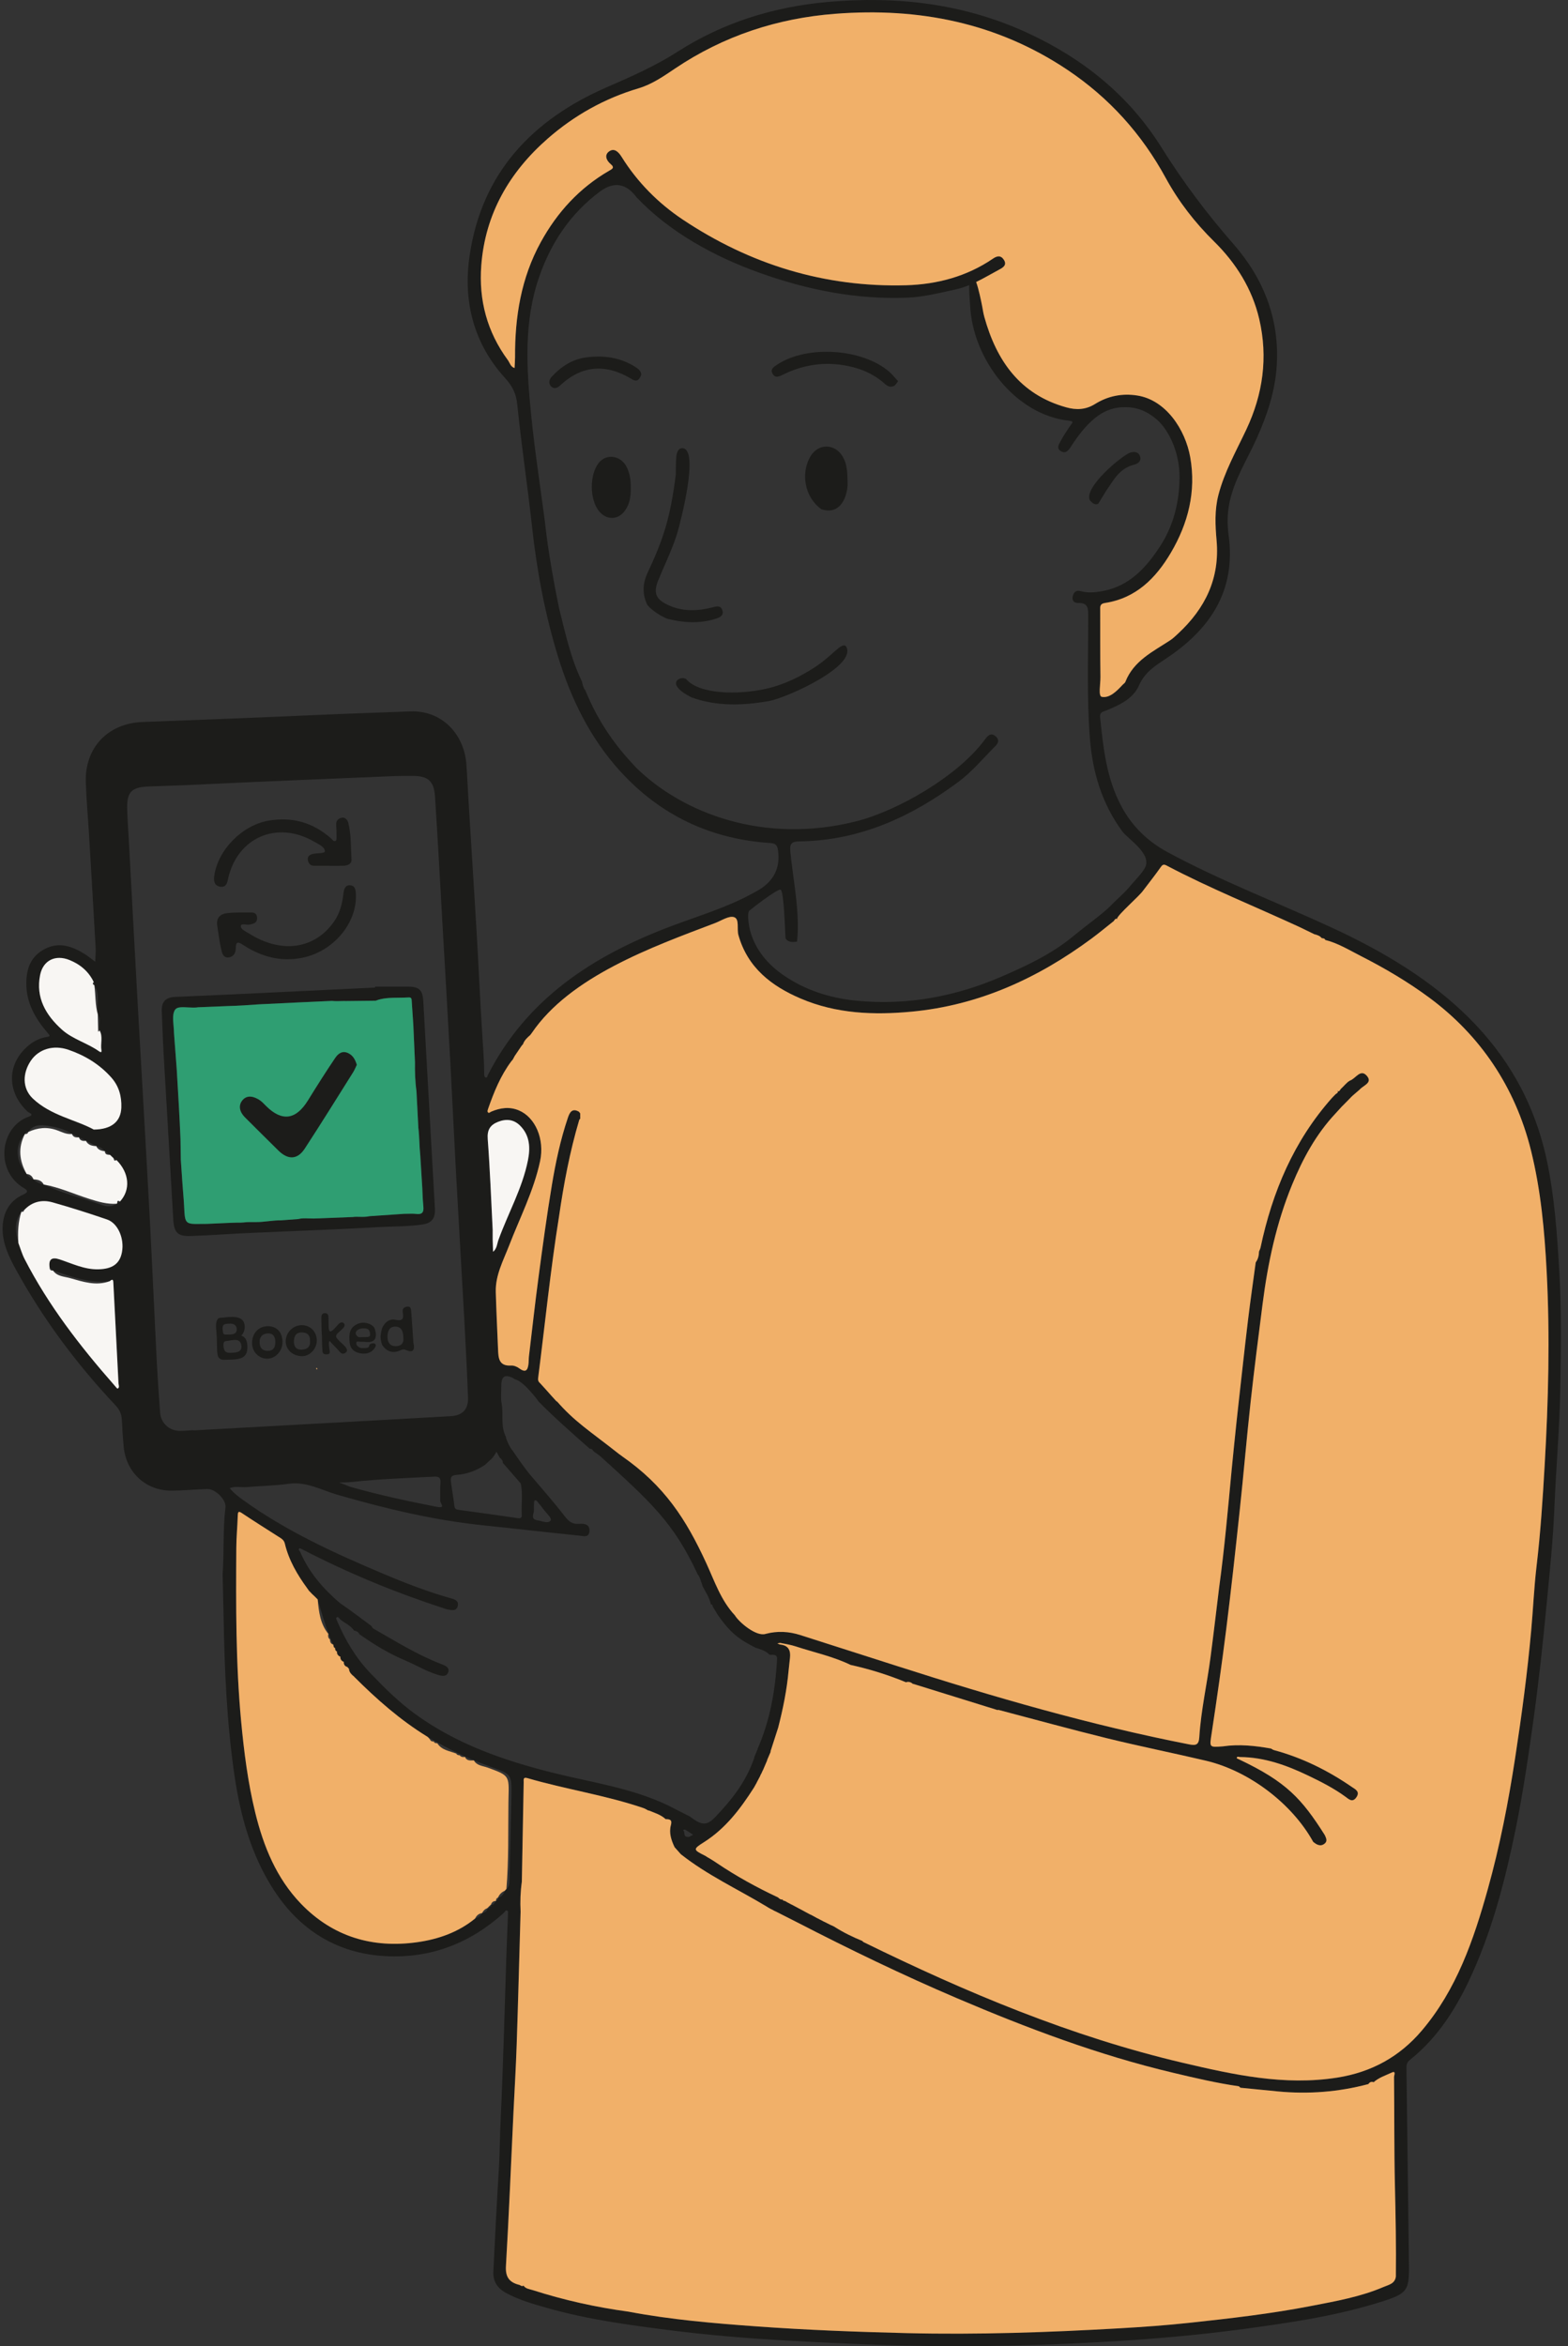 <svg width="117" height="175" viewBox="0 0 117 175" fill="none" xmlns="http://www.w3.org/2000/svg">
<rect x="0" y="0" width="117" height="175" fill="#333333" stroke="none"/>
<g clip-path="url(#clip0_423_5625)">
<path d="M16.611 117.418C16.731 115.755 16.622 114.08 16.825 112.421C16.891 111.881 16.08 111.046 15.469 111.064C14.589 111.09 13.709 111.175 12.826 111.185C10.889 111.204 9.405 109.838 9.228 107.894C9.167 107.231 9.12 106.568 9.092 105.905C9.073 105.475 8.924 105.147 8.622 104.826C5.746 101.774 3.25 98.435 1.223 94.759C0.669 93.754 0.15 92.702 0.197 91.513C0.239 90.442 0.697 89.569 1.728 89.106C2.066 88.956 2.129 88.821 1.794 88.625C-0.405 87.344 -0.006 84.055 2.127 83.298C2.613 83.126 2.153 83.003 2.07 82.927C0.702 81.651 0.497 79.863 1.613 78.501C2.08 77.933 2.681 77.492 3.427 77.359C3.788 77.296 3.755 77.275 3.54 77.025C2.618 75.949 1.943 74.778 1.964 73.278C1.981 72.167 2.344 71.306 3.34 70.784C4.399 70.23 5.376 70.577 6.303 71.15C6.584 71.325 6.838 71.539 7.105 71.735C7.117 71.383 7.155 71.029 7.136 70.678C6.975 67.826 6.805 64.976 6.635 62.126C6.56 60.861 6.44 59.596 6.402 58.332C6.326 55.751 8.063 53.951 10.632 53.854C14.973 53.691 19.314 53.526 23.655 53.328C25.975 53.222 28.296 53.156 30.613 53.063C32.949 52.971 34.676 54.731 34.81 57.131C35.039 61.224 35.315 65.313 35.558 69.406C35.712 71.999 35.818 74.594 35.987 77.185C36.051 78.169 36.129 79.15 36.129 80.136C36.129 80.214 36.155 80.332 36.205 80.358C36.358 80.434 36.363 80.264 36.4 80.191C39.312 74.477 44.262 71.282 50.047 69.095C52.075 68.328 54.171 67.717 56.091 66.672C56.278 66.57 56.469 66.471 56.65 66.361C57.765 65.678 58.233 64.697 58.052 63.419C58.007 63.098 57.91 62.911 57.5 62.883C53.05 62.593 49.287 60.83 46.279 57.525C44.037 55.064 42.617 52.148 41.643 48.994C40.659 45.804 40.055 42.543 39.692 39.226C39.361 36.209 38.904 33.205 38.599 30.185C38.514 29.355 38.252 28.819 37.677 28.187C35.336 25.608 34.541 22.471 35.041 19.068C35.95 12.88 39.722 8.93 45.271 6.51C47.09 5.717 48.888 4.931 50.57 3.851C53.972 1.671 57.747 0.505 61.765 0.147C66.951 -0.316 71.981 0.274 76.747 2.49C80.843 4.394 84.254 7.14 86.66 10.99C88.258 13.545 90.044 15.926 92.028 18.193C94.272 20.758 95.482 23.773 95.267 27.262C95.149 29.187 94.548 30.971 93.764 32.715C93.045 34.321 92.061 35.819 91.721 37.587C91.573 38.356 91.57 39.144 91.674 39.899C92.24 44.03 90.329 46.903 87.064 49.083C86.229 49.64 85.429 50.117 84.988 51.127C84.549 52.124 83.534 52.589 82.546 52.993C82.331 53.08 82.046 53.104 82.086 53.488C82.322 55.781 82.56 58.068 83.681 60.151C84.485 61.647 85.639 62.76 87.132 63.567C91.115 65.719 95.345 67.323 99.443 69.222C107.187 72.805 113.547 77.792 115.418 86.544C115.989 89.215 116.175 91.921 116.34 94.639C116.522 97.628 116.48 100.617 116.425 103.602C116.369 106.563 116.105 109.519 115.984 112.48C115.885 114.882 115.633 117.272 115.404 119.662C115.13 122.514 114.826 125.364 114.432 128.207C114.047 130.958 113.651 133.702 113.094 136.422C112.346 140.074 111.428 143.679 109.904 147.096C108.786 149.599 107.38 151.911 105.195 153.652C104.919 153.872 104.945 154.119 104.947 154.391C105.006 159.081 105.07 163.769 105.127 168.459C105.157 170.92 105.212 171.038 102.642 171.816C99.431 172.788 96.114 173.267 92.788 173.718C89.253 174.197 85.705 174.492 82.157 174.69C76.553 175.001 70.941 175.098 65.323 174.888C63.068 174.803 60.812 174.704 58.559 174.572C55.756 174.409 52.956 174.183 50.164 173.831C47.005 173.432 43.856 173.015 40.786 172.137C39.746 171.84 38.705 171.547 37.745 171.019C37.113 170.67 36.783 170.158 36.813 169.462C36.934 166.888 37.068 164.314 37.226 161.742C37.297 160.586 37.292 159.428 37.349 158.272C37.547 154.176 37.644 150.073 37.781 145.973C37.816 144.92 37.863 143.868 37.903 142.814C37.908 142.712 37.917 142.547 37.865 142.519C37.719 142.436 37.667 142.615 37.582 142.691C35.063 144.958 32.106 146.098 28.723 145.904C25.118 145.697 22.339 143.939 20.402 140.931C18.739 138.345 17.932 135.429 17.493 132.409C16.924 128.495 16.752 124.553 16.684 120.605C16.66 119.546 16.634 118.484 16.611 117.423V117.418ZM47.463 57.251L47.437 57.23C50.966 60.705 57.06 62.98 63.874 61.264C66.983 60.482 71.429 57.908 73.43 55.241C73.637 54.965 73.899 54.559 74.307 54.937C74.715 55.314 74.3 55.616 74.074 55.847C73.243 56.697 72.474 57.608 71.507 58.325C67.98 60.944 64.132 62.699 59.656 62.758C59.045 62.765 58.915 62.951 58.972 63.517C59.181 65.662 59.714 68.096 59.47 70.253L59.486 70.234C59.151 70.275 58.816 70.319 58.597 69.97L58.615 69.989C58.58 69.614 58.507 66.41 58.236 66.358C57.975 66.31 56.046 67.797 55.964 67.894L55.957 67.889C55.69 68.017 55.887 69.106 55.978 69.437C56.381 70.886 57.313 71.954 58.493 72.761C60.088 73.854 61.919 74.439 63.841 74.635C67.652 75.019 71.306 74.335 74.796 72.818C76.645 72.013 78.471 71.159 80.064 69.845C81.128 68.967 82.27 68.175 82.886 67.547L82.869 67.557C83.417 67 83.922 66.6 84.407 65.999C84.749 65.591 85.148 65.216 85.415 64.761C86.028 63.712 84.172 62.596 83.74 62.008C82.227 59.948 81.524 57.603 81.326 55.088C81.088 52.061 81.206 49.027 81.199 45.997C81.199 45.438 81.234 44.952 80.453 44.976C80.156 44.985 79.96 44.794 80.05 44.464C80.13 44.162 80.288 43.994 80.663 44.098C81.163 44.237 81.678 44.193 82.192 44.103C84.263 43.749 85.537 42.336 86.59 40.703C87.569 39.184 87.996 37.447 88.015 35.65C88.036 33.633 87.117 31.967 86.312 31.287C85.435 30.547 84.669 30.323 83.655 30.379C82.933 30.428 82.3 30.707 81.741 31.155C80.996 31.752 80.434 32.509 79.918 33.3C79.727 33.595 79.526 33.868 79.163 33.654C78.795 33.437 79.028 33.111 79.16 32.866C79.37 32.471 79.627 32.106 79.873 31.731C79.977 31.573 80.194 31.426 79.781 31.382C75.737 30.951 72.565 26.758 72.387 22.758C72.38 22.613 72.306 21.852 72.322 21.265C72.332 20.884 72.379 20.575 72.507 20.556C72.618 20.539 72.733 20.745 72.838 21.034C73.039 21.589 73.205 22.452 73.246 22.638C73.319 22.971 73.356 23.313 73.448 23.641C74.359 26.906 76.105 29.423 79.561 30.384C80.307 30.591 81.008 30.572 81.715 30.131C82.666 29.539 83.725 29.322 84.86 29.501C87.003 29.836 88.449 32.049 88.812 34.104C89.265 36.659 88.659 39.035 87.368 41.227C86.248 43.126 84.759 44.629 82.437 44.978C82.055 45.037 82.093 45.266 82.095 45.526C82.1 47.182 82.088 48.838 82.112 50.494C82.119 51.016 81.935 51.924 82.213 51.978C82.789 52.092 83.324 51.556 83.754 51.091C83.827 51.011 83.938 50.95 83.973 50.858C84.589 49.284 86.028 48.604 87.319 47.757C87.533 47.616 87.72 47.432 87.909 47.257C89.93 45.379 91.03 43.145 90.778 40.304C90.678 39.186 90.624 38.042 90.914 36.923C91.363 35.187 92.243 33.639 92.998 32.037C94.241 29.397 94.623 26.656 93.963 23.808C93.436 21.541 92.224 19.62 90.591 18.011C89.154 16.596 87.944 15.034 86.986 13.279C85.193 9.99 82.761 7.293 79.649 5.21C74.394 1.695 68.562 0.55 62.341 1.027C58.005 1.357 53.996 2.676 50.379 5.106C49.511 5.689 48.659 6.286 47.645 6.588C45.111 7.34 42.846 8.61 40.874 10.334C38.019 12.833 36.207 15.935 35.912 19.795C35.714 22.381 36.346 24.757 37.891 26.854C38.038 27.052 38.097 27.368 38.396 27.451C38.408 27.184 38.432 26.918 38.432 26.651C38.415 23.638 38.882 20.732 40.355 18.056C41.579 15.829 43.242 14.012 45.46 12.731C45.661 12.616 45.897 12.512 45.571 12.243C45.245 11.974 45.073 11.559 45.455 11.29C45.838 11.021 46.151 11.33 46.38 11.696C47.557 13.588 49.119 15.159 50.938 16.372C55.971 19.731 61.55 21.449 67.623 21.277C69.921 21.211 72.141 20.623 74.09 19.293C74.413 19.071 74.687 19.035 74.909 19.384C75.145 19.755 74.864 19.946 74.593 20.09C74.005 20.403 73.436 20.745 72.838 21.034C72.669 21.116 72.497 21.194 72.322 21.265C71.984 21.403 71.634 21.519 71.264 21.598C70.089 21.85 68.926 22.152 67.727 22.201C63.91 22.36 60.239 21.623 56.66 20.342C53.322 19.148 49.962 17.32 47.498 14.716C46.72 13.666 45.812 13.522 44.773 14.281C42.595 15.902 41.124 18.068 40.232 20.654C39.062 24.028 39.288 27.491 39.633 30.943C39.899 33.606 40.312 36.256 40.659 38.912C40.836 40.587 41.119 42.248 41.426 43.905C41.522 44.391 41.619 44.877 41.716 45.365C42.188 47.243 42.589 49.145 43.455 50.898L43.429 50.886C43.497 51.115 43.535 51.358 43.719 51.537L43.691 51.53C44.721 54.027 46.044 55.765 47.463 57.251ZM36.509 142.181L36.492 142.198C36.627 142.238 36.686 142.2 36.641 142.054L36.632 142.085C36.846 142.101 36.905 141.91 37.019 141.79L37.009 141.799C37.099 141.733 37.221 141.688 37.172 141.537L37.151 141.563C37.434 141.485 37.571 141.266 37.684 141.023L37.658 141.042C37.705 140.99 37.752 140.936 37.799 140.884L37.788 140.902C38.035 140.697 38.007 140.409 38.014 140.136C38.064 138.074 38.12 136.012 38.156 133.95C38.182 132.341 38.17 132.343 36.669 131.803C34.77 131.122 33.515 130.488 31.889 129.54C29.865 128.299 28.1 126.744 26.43 125.072C24.76 123.399 24.116 120.623 23.7 119.301C23.62 119.221 23.54 119.143 23.46 119.062C22.567 118.213 21.596 116.599 21.249 115.13C21.18 114.839 20.947 114.733 20.735 114.596C19.852 114.03 18.963 113.476 18.092 112.893C17.823 112.711 17.748 112.707 17.738 113.056C17.715 113.851 17.634 114.644 17.63 115.439C17.604 119.754 17.587 124.064 17.988 128.37C18.203 130.673 18.491 132.959 19.043 135.205C19.661 137.729 20.628 140.107 22.459 142.004C24.83 144.46 27.796 145.34 31.139 144.868C32.701 144.647 34.192 144.128 35.45 143.101C35.678 143.033 35.855 142.901 35.978 142.696L35.964 142.707C36.157 142.637 36.358 142.573 36.386 142.323L36.358 142.33C36.495 142.37 36.547 142.323 36.504 142.184L36.509 142.181ZM83.348 68.576L83.376 68.55C83.365 68.545 83.355 68.541 83.345 68.537C83.206 68.492 83.171 68.631 83.1 68.706C82.551 69.14 82.013 69.588 81.449 70.006C77.44 72.969 73.05 74.984 68.024 75.458C65.193 75.725 62.402 75.614 59.753 74.484C57.573 73.554 55.787 72.186 55.1 69.751C54.968 69.286 55.194 68.552 54.777 68.411C54.397 68.281 53.831 68.67 53.354 68.852C48.624 70.645 42.54 72.841 39.68 77.05C39.641 77.102 39.6 77.156 39.561 77.208C39.557 77.213 39.554 77.218 39.55 77.223L39.569 77.201C39.566 77.204 39.564 77.206 39.561 77.208C39.342 77.393 39.138 77.589 39.031 77.864L39.059 77.846C39.015 77.894 38.973 77.943 38.929 77.992C38.926 77.995 38.923 77.998 38.92 78.001L38.929 77.992C38.756 78.248 38.58 78.507 38.407 78.763C38.404 78.767 38.401 78.771 38.399 78.775L38.407 78.763L38.41 78.756C38.409 78.759 38.408 78.761 38.407 78.763C38.36 78.85 38.313 78.938 38.266 79.025C38.264 79.027 38.263 79.03 38.262 79.032L38.283 79.004C38.277 79.011 38.272 79.018 38.266 79.025C38.229 79.07 38.19 79.115 38.153 79.16C37.351 80.231 36.858 81.453 36.422 82.701C36.42 82.706 36.419 82.71 36.417 82.715C36.391 82.789 36.358 82.886 36.389 82.939C36.471 83.085 36.573 82.949 36.653 82.916C37.33 82.63 38.012 82.529 38.712 82.821C39.939 83.333 40.654 84.963 40.298 86.617C39.826 88.819 38.793 90.822 37.988 92.905C37.554 94.028 36.955 95.12 36.993 96.38C37.035 97.798 37.103 99.214 37.162 100.632C37.163 100.638 37.163 100.644 37.163 100.651C37.189 101.284 37.214 101.91 38.137 101.854C38.333 101.842 38.571 101.936 38.736 102.057C39.281 102.46 39.394 102.137 39.441 101.672C39.458 101.502 39.449 101.328 39.47 101.158C39.703 99.207 39.918 97.255 40.178 95.309C40.487 92.999 40.796 90.69 41.18 88.392C41.463 86.695 41.82 85.008 42.374 83.373C42.502 82.993 42.683 82.618 43.205 82.925C43.24 82.975 43.273 83.024 43.308 83.071L43.294 83.055C43.294 83.175 43.294 83.296 43.294 83.416L43.318 83.404C43.285 83.454 43.233 83.496 43.216 83.55C42.516 85.907 42.063 88.314 41.711 90.744C41.071 94.74 40.666 98.772 40.154 102.786C40.126 103 40.211 103.097 40.34 103.208L40.324 103.196C40.721 103.615 41.85 104.928 41.504 104.465C42.896 106.067 43.92 106.662 46.222 108.479C46.257 108.503 46.441 108.628 46.404 108.611C49.586 110.822 51.192 113.316 52.701 116.595C53.319 117.937 53.788 119.364 54.827 120.478C55.163 121.029 56.45 122.096 57.134 121.868C58.007 121.636 58.866 121.684 59.724 121.96C62.157 122.743 64.592 123.514 67.024 124.295C74.166 126.584 81.359 128.672 88.727 130.111C89.249 130.213 89.454 130.142 89.489 129.568C89.619 127.525 90.067 125.611 90.332 123.573C90.558 121.849 90.759 120.122 90.971 118.395C91.372 115.476 91.629 112.541 91.905 109.609C92.014 108.448 92.141 107.287 92.259 106.126L92.259 106.124C92.306 105.679 92.353 105.234 92.405 104.791C92.644 102.677 92.87 100.563 93.125 98.452C93.297 97.022 93.507 95.595 93.698 94.167L93.719 94.132C93.882 93.896 93.939 93.629 93.944 93.351C93.984 93.252 94.036 93.155 94.059 93.051C94.937 88.901 96.541 85.098 99.391 81.889C99.481 81.797 99.571 81.705 99.66 81.613L99.651 81.62C99.725 81.556 99.854 81.523 99.822 81.397C99.819 81.384 99.814 81.369 99.806 81.354L99.781 81.382C99.796 81.389 99.809 81.394 99.822 81.397C99.95 81.429 99.983 81.299 100.047 81.224L100.038 81.234C100.127 81.144 100.217 81.056 100.307 80.967L100.293 80.976C100.34 80.929 100.387 80.88 100.436 80.832L100.423 80.848C100.473 80.801 100.522 80.754 100.571 80.705L100.55 80.719C100.609 80.679 100.668 80.641 100.727 80.601C101.158 80.462 101.522 79.669 102.01 80.269C102.425 80.776 101.706 80.967 101.449 81.276L100.915 81.736C100.88 81.771 100.845 81.805 100.809 81.84C100.76 81.892 100.71 81.944 100.661 81.996L100.677 81.977C100.63 82.026 100.58 82.076 100.533 82.125L100.55 82.109C100.5 82.158 100.453 82.206 100.403 82.255L100.42 82.239C100.373 82.288 100.323 82.338 100.276 82.385L100.293 82.368C100.245 82.415 100.196 82.465 100.149 82.512L100.158 82.498C99.993 82.68 99.828 82.859 99.663 83.041C98.207 84.588 97.214 86.417 96.414 88.363C95.239 91.22 94.6 94.214 94.21 97.265C93.901 99.688 93.587 102.109 93.321 104.536C93.023 107.242 92.795 109.956 92.504 112.662C92.188 115.625 91.865 118.586 91.495 121.542C91.171 124.123 90.803 126.697 90.412 129.269C90.249 130.347 90.199 130.338 91.249 130.26C92.457 130.08 93.651 130.213 94.84 130.422C94.913 130.463 94.982 130.517 95.057 130.538C97.166 131.104 99.092 132.062 100.882 133.294C101.111 133.452 101.505 133.624 101.213 134.053C100.922 134.48 100.651 134.204 100.403 134.023C99.535 133.388 98.58 132.902 97.615 132.44C96.006 131.668 94.345 131.069 92.528 131.055C92.443 131.055 92.309 130.975 92.278 131.126C92.273 131.149 92.403 131.215 92.476 131.241C95.997 132.908 97.142 134.177 98.853 136.878L98.846 136.863C98.848 136.868 98.851 136.873 98.853 136.878C98.855 136.883 98.857 136.887 98.859 136.892C98.964 137.122 99.058 137.325 98.849 137.505C98.52 137.788 98.189 137.557 97.964 137.361L97.985 137.378C96.405 134.524 93.194 132.081 89.966 131.326C87.519 130.75 85.054 130.257 82.614 129.658C79.887 128.988 77.181 128.24 74.463 127.528V127.561C72.354 126.905 70.242 126.249 68.131 125.595L68.14 125.621C67.989 125.48 67.817 125.409 67.607 125.475L67.623 125.487C66.278 124.93 64.896 124.501 63.476 124.185L63.49 124.194C62.173 123.552 60.741 123.253 59.363 122.8C59.002 122.682 58.62 122.623 58.245 122.547C58.17 122.533 58.087 122.568 58.007 122.58C58.082 122.611 58.156 122.66 58.233 122.667C58.842 122.734 59.005 123.116 58.946 123.656C58.913 123.97 58.88 124.284 58.844 124.597C58.715 126.041 58.427 127.457 58.066 128.858C57.872 129.455 57.681 130.054 57.488 130.651L57.514 130.642C57.419 130.861 57.327 131.081 57.233 131.298L57.254 131.281C57.16 131.501 57.066 131.72 56.971 131.94L56.983 131.921C56.936 132.015 56.891 132.109 56.844 132.204L56.863 132.18C56.813 132.275 56.766 132.369 56.716 132.461L56.737 132.442L56.457 132.971L56.473 132.952C56.4 133.081 56.329 133.209 56.256 133.339C55.251 134.91 54.145 136.382 52.531 137.404C51.691 137.934 51.715 137.97 52.623 138.423C52.703 138.475 52.786 138.524 52.866 138.576L52.849 138.56C52.989 138.645 53.125 138.73 53.265 138.815L53.251 138.805C53.335 138.862 53.42 138.918 53.505 138.975C54.949 139.947 56.471 140.785 58.047 141.523C58.149 141.618 58.255 141.707 58.406 141.682C58.412 141.681 58.418 141.68 58.424 141.679L58.413 141.648C58.409 141.661 58.407 141.672 58.406 141.682C58.395 141.78 58.501 141.76 58.556 141.792L58.545 141.778C58.634 141.83 58.726 141.879 58.816 141.931L58.795 141.917C58.887 141.967 58.979 142.016 59.071 142.066L59.05 142.049C59.531 142.306 60.012 142.563 60.493 142.821L60.482 142.806C60.574 142.856 60.663 142.906 60.755 142.953L60.736 142.941C60.826 142.99 60.913 143.04 61.003 143.09L60.991 143.078C61.083 143.127 61.175 143.174 61.267 143.224L61.244 143.208C61.336 143.257 61.428 143.307 61.52 143.356L61.501 143.34C61.595 143.387 61.69 143.434 61.784 143.484L61.758 143.469C61.852 143.517 61.947 143.566 62.041 143.613L62.02 143.594C62.114 143.642 62.211 143.689 62.306 143.736L62.279 143.727C62.933 144.142 63.624 144.479 64.341 144.772C64.372 144.8 64.396 144.84 64.431 144.857C72.085 148.61 79.92 151.904 88.248 153.86C92.028 154.747 95.831 155.589 99.783 154.966C102.343 154.563 104.443 153.402 106.094 151.456C108.687 148.398 109.956 144.703 111.013 140.921C111.917 137.691 112.554 134.405 113.061 131.093C113.545 127.941 113.969 124.779 114.255 121.601C114.399 120.009 114.467 118.404 114.654 116.824C114.951 114.311 115.116 111.791 115.26 109.271C115.538 104.482 115.659 99.688 115.411 94.889C115.253 91.829 114.977 88.783 114.236 85.801C113.05 81.031 110.412 77.206 106.686 74.441C105.068 73.24 103.336 72.221 101.545 71.31C100.679 70.869 99.842 70.35 98.884 70.109C98.843 69.971 98.713 70.002 98.617 69.97C98.615 69.969 98.612 69.969 98.61 69.968L98.622 69.977C98.62 69.975 98.619 69.972 98.617 69.97C98.494 69.807 98.311 69.751 98.127 69.695C98.12 69.693 98.114 69.691 98.108 69.689L98.12 69.706L96.957 69.142C93.656 67.616 90.275 66.261 87.055 64.563C86.842 64.45 86.75 64.478 86.609 64.681C86.193 65.273 85.743 65.839 85.306 66.417C85.001 66.86 83.403 68.219 83.345 68.537C83.343 68.553 83.343 68.566 83.348 68.576ZM53.309 135.594L53.288 135.62C54.608 134.237 55.648 132.949 56.294 131.088L56.268 131.097C56.36 130.875 56.454 130.654 56.546 130.434L56.525 130.453C57.464 128.323 57.853 126.072 57.983 123.767C58.007 123.342 57.665 123.441 57.415 123.432L57.434 123.441C57.155 123.128 56.764 123.033 56.393 122.901L56.412 122.92C55.228 122.313 54.578 121.906 53.559 120.454L53.574 120.476C53.439 120.254 53.305 120.032 53.17 119.81L53.189 119.822C53.151 119.761 53.173 119.631 53.033 119.685L53.052 119.707C52.949 119.173 52.642 118.732 52.396 118.263L52.42 118.277C52.304 117.961 52.236 117.623 52.01 117.359L52.035 117.371C50.249 113.572 48.614 112.086 44.764 108.592L44.776 108.601C44.644 108.507 44.512 108.413 44.38 108.316L44.401 108.342C44.349 108.295 44.297 108.25 44.245 108.203L44.259 108.214C44.207 108.111 44.129 108.049 44.007 108.059C42.749 106.952 41.244 105.629 40.114 104.461C40.593 105.059 39.149 103.005 38.436 102.887L38.277 102.786C37.569 102.441 37.395 102.753 37.403 103.477C37.408 103.864 37.351 104.263 37.424 104.635C37.59 105.487 37.321 106.395 37.769 107.207H37.74C37.873 107.577 38.019 107.943 38.285 108.243L38.271 108.229C38.636 108.762 39.149 109.516 39.576 110.022C40.428 111.031 41.31 112.018 42.115 113.065C42.426 113.471 42.688 113.709 43.228 113.662C43.568 113.631 44.026 113.681 43.983 114.214C43.943 114.731 43.497 114.568 43.226 114.54C40.838 114.299 38.455 114.021 36.07 113.773C32.361 113.391 28.759 112.525 25.184 111.494C23.993 111.149 22.872 110.489 21.539 110.673C20.499 110.817 19.442 110.833 18.394 110.921C17.979 110.956 17.552 110.829 17.146 111.003C17.424 111.352 17.774 111.619 18.135 111.881C21.362 114.212 24.955 115.847 28.596 117.385C30.262 118.088 31.953 118.744 33.699 119.232C33.977 119.31 34.253 119.431 34.15 119.806C34.043 120.19 33.732 120.098 33.461 120.06C33.336 120.042 33.213 119.994 33.093 119.954C29.478 118.777 25.975 117.333 22.599 115.587C22.514 115.542 22.37 115.465 22.337 115.493C22.228 115.59 22.367 115.677 22.405 115.764C23.058 117.3 24.127 118.51 25.375 119.582C26.12 120.078 27.02 120.772 27.706 121.276C27.758 121.344 27.794 121.436 27.86 121.474C29.504 122.41 31.113 123.42 32.89 124.107C33.178 124.218 33.586 124.352 33.44 124.744C33.303 125.102 32.942 125.01 32.604 124.904C31.786 124.647 31.057 124.201 30.273 123.868C29.018 123.335 28.034 122.744 26.805 121.887L26.819 121.898C26.744 121.721 26.593 121.655 26.418 121.622C26.159 121.238 25.729 121.068 25.385 120.787C25.295 120.714 25.246 120.535 25.095 120.66C25.062 120.686 25.128 120.848 25.168 120.94C25.781 122.354 26.534 123.644 27.626 124.788C28.683 125.893 29.757 126.959 30.986 127.851C34.081 130.097 37.618 131.324 41.289 132.237C44.158 132.952 47.114 133.362 49.822 134.65C50.372 134.931 50.922 135.21 51.472 135.49L51.453 135.471C52.296 136.131 52.695 136.209 53.309 135.594ZM8.348 86.268C8.299 86.221 8.249 86.174 8.2 86.127L8.211 86.138C8.084 86.044 7.954 85.95 7.827 85.855L7.836 85.87C7.657 85.669 7.431 85.544 7.176 85.466L7.19 85.485L6.402 85.074L6.418 85.091C6.241 84.999 6.065 84.907 5.888 84.815L5.902 84.829C5.722 84.742 5.543 84.654 5.364 84.567L5.378 84.581C4.838 84.225 4.215 84.074 3.597 83.977C3.056 83.892 2.467 83.864 2.096 84.44L2.115 84.426C1.957 84.367 1.917 84.499 1.851 84.586L1.863 84.574C1.091 85.358 1.15 86.665 1.995 87.573L1.985 87.564C2.11 87.764 2.294 87.887 2.507 87.976L2.49 87.962C2.705 88.186 2.988 88.281 3.273 88.373L3.264 88.349C4.661 89.017 6.171 89.366 7.622 89.885C8.009 90.024 8.365 90.01 8.712 89.784L8.742 89.758C8.813 89.713 8.882 89.666 8.952 89.621C9.762 88.743 9.658 87.486 8.693 86.523C8.617 86.471 8.539 86.419 8.464 86.367L8.48 86.393C8.431 86.344 8.379 86.294 8.329 86.247L8.348 86.266V86.268ZM57.318 142.278C57.264 142.245 57.209 142.21 57.153 142.177C55.029 140.9 52.764 139.855 50.806 138.307C50.644 138.126 50.481 137.944 50.32 137.762L50.334 137.774C50.084 137.253 49.905 136.705 50.061 136.134C50.174 135.719 49.964 135.693 49.669 135.688L49.683 135.703C49.318 135.353 48.843 135.221 48.393 135.035V135.056C48.265 134.99 48.143 134.905 48.006 134.86C45.177 133.898 42.211 133.464 39.349 132.626C39.01 132.527 39.081 132.763 39.076 132.942C39.076 132.947 39.076 132.951 39.076 132.955C39.029 135.423 38.981 137.892 38.937 140.36C38.833 141.098 38.807 141.841 38.845 142.587C38.75 145.885 38.665 149.184 38.554 152.482C38.498 154.169 38.396 155.856 38.314 157.543C38.132 161.369 37.976 165.196 37.752 169.018C37.705 169.813 37.979 170.219 38.696 170.413C38.821 170.42 38.915 170.58 39.059 170.488L39.05 170.462C39.213 170.722 39.505 170.738 39.755 170.818C42.086 171.566 44.467 172.095 46.892 172.423C50.047 173.022 53.243 173.291 56.435 173.522C60.166 173.791 63.91 173.933 67.649 174.025C72.962 174.154 78.271 173.968 83.575 173.664C85.29 173.565 87.007 173.444 88.715 173.26C91.778 172.93 94.843 172.583 97.867 171.993C99.689 171.639 101.522 171.319 103.242 170.58C103.614 170.42 104.089 170.344 104.155 169.806C104.183 167.548 104.138 165.293 104.086 163.035C104.023 160.327 104.049 157.616 104.02 154.907C104.02 154.811 104.19 154.428 103.85 154.589C103.383 154.808 102.871 154.964 102.48 155.327L102.496 155.308C102.323 155.246 102.198 155.305 102.104 155.449C102.102 155.452 102.1 155.456 102.097 155.459L102.109 155.448L102.104 155.449C99.888 156.038 97.641 156.214 95.359 155.997C94.425 155.908 93.491 155.813 92.556 155.721C92.511 155.683 92.469 155.617 92.419 155.61C90.77 155.372 89.152 154.99 87.533 154.605C81.977 153.291 76.659 151.283 71.422 149.052C67.359 147.32 63.386 145.397 59.462 143.375C58.91 143.097 58.361 142.816 57.809 142.537L57.823 142.552C57.731 142.502 57.641 142.45 57.549 142.401L57.568 142.42L57.294 142.266L57.316 142.278H57.318ZM36.214 109.245L36.219 109.241C35.572 109.687 34.841 109.958 34.074 110.01C33.59 110.043 33.619 110.274 33.654 110.569C33.723 111.138 33.836 111.699 33.897 112.268C33.921 112.499 33.97 112.586 34.223 112.619C35.704 112.813 37.184 113.03 38.663 113.242C38.852 113.268 38.946 113.202 38.934 113.001C38.882 112.216 39.033 111.425 38.852 110.645C38.408 110.133 37.962 109.623 37.519 109.111C37.523 108.927 37.408 108.814 37.276 108.712L37.29 108.724C37.21 108.578 37.127 108.431 37.047 108.285C36.658 108.944 36.681 108.759 36.214 109.245ZM7.046 73.486C7.029 73.408 7.013 73.328 6.996 73.25C6.621 72.457 5.989 71.931 5.194 71.608C4.142 71.178 3.215 71.624 2.995 72.726C2.658 74.413 3.42 75.718 4.628 76.8C5.432 77.52 6.515 77.791 7.388 78.412C7.494 78.487 7.605 78.516 7.572 78.341C7.48 77.846 7.707 77.319 7.426 76.843C7.339 76.458 7.563 76.038 7.298 75.67L7.306 75.682C7.197 74.948 7.475 74.167 7.039 73.474L7.046 73.483V73.486ZM1.584 90.388L1.598 90.378C1.035 91.112 1.155 91.912 1.374 92.719C1.525 93.113 1.641 93.528 1.832 93.901C3.611 97.364 5.975 100.415 8.535 103.326C8.615 103.418 8.749 103.59 8.778 103.576C8.943 103.489 8.848 103.312 8.844 103.18C8.721 100.693 8.589 98.209 8.462 95.722C8.452 95.524 8.452 95.33 8.193 95.561C6.692 95.741 5.321 95.231 3.944 94.757L3.967 94.771C3.877 94.691 3.79 94.611 3.701 94.533C3.616 93.919 3.873 93.752 4.444 93.938C5.387 94.247 6.293 94.698 7.329 94.679C8.377 94.658 8.941 94.271 9.101 93.393C9.285 92.381 8.797 91.239 7.99 90.963C6.645 90.503 5.288 90.069 3.92 89.684C3.132 89.463 2.384 89.635 1.797 90.267C1.66 90.197 1.622 90.293 1.584 90.39V90.388ZM32.85 111.963C32.852 111.515 32.831 111.062 32.866 110.616C32.897 110.215 32.76 110.121 32.366 110.142C30.318 110.246 28.268 110.321 26.227 110.541C25.923 110.574 25.616 110.567 25.309 110.578C25.59 110.687 25.871 110.798 26.152 110.906C28.263 111.501 30.403 111.966 32.555 112.386C33.272 112.527 32.887 112.195 32.85 111.963ZM14.414 106.676C14.414 106.676 14.414 106.688 14.414 106.693C17.696 106.513 20.978 106.334 24.259 106.152C27.393 105.98 30.523 105.81 33.657 105.629C34.508 105.579 34.956 105.107 34.923 104.253C34.853 102.342 34.754 100.433 34.65 98.522C34.449 94.856 34.23 91.192 34.029 87.528C33.878 84.782 33.753 82.036 33.605 79.289C33.409 75.687 33.199 72.087 32.991 68.484C32.819 65.459 32.658 62.435 32.458 59.412C32.38 58.226 31.927 57.867 30.717 57.872C30.287 57.872 29.856 57.872 29.426 57.888C24.42 58.098 19.413 58.296 14.409 58.539C13.291 58.594 12.175 58.617 11.059 58.664C9.802 58.719 9.464 59.082 9.49 60.318C9.507 61.092 9.568 61.864 9.611 62.635C9.823 66.58 10.033 70.525 10.252 74.469C10.552 79.832 10.87 85.195 11.158 90.557C11.356 94.247 11.514 97.94 11.703 101.632C11.767 102.875 11.857 104.116 11.946 105.36C12.003 106.134 12.607 106.709 13.385 106.726C13.727 106.733 14.072 106.693 14.416 106.674L14.414 106.676ZM6.996 84.251C8.334 84.239 9.016 83.642 9.054 82.614C9.084 81.786 8.882 81.012 8.303 80.365C7.426 79.381 6.336 78.721 5.107 78.299C3.972 77.909 2.884 78.256 2.304 79.112C1.681 80.03 1.643 81.17 2.45 81.937C3.793 83.211 5.654 83.515 6.996 84.249V84.251ZM36.764 91.78C36.764 92.046 36.761 92.24 36.764 92.433C36.771 92.745 36.783 93.058 36.792 93.37C37.082 93.146 37.089 92.778 37.198 92.478C37.915 90.496 38.974 88.639 39.394 86.554C39.581 85.624 39.545 84.704 38.819 83.97C38.342 83.491 37.771 83.437 37.16 83.68C36.575 83.914 36.344 84.279 36.396 84.968C36.568 87.259 36.651 89.557 36.766 91.782L36.764 91.78ZM39.843 112.636C39.843 112.926 39.545 113.32 40.13 113.405C40.456 113.452 40.892 113.671 41.081 113.419C41.206 113.252 40.81 112.905 40.616 112.659C40.484 112.492 40.364 112.313 40.22 112.154C40.128 112.053 40.062 111.871 39.895 111.919C39.847 111.933 39.852 112.143 39.843 112.263C39.836 112.369 39.843 112.478 39.843 112.636ZM51.413 137.012C51.462 136.986 51.592 136.918 51.719 136.852C51.528 136.729 51.342 136.599 51.146 136.486C51.08 136.448 50.924 136.455 51.011 136.564C51.13 136.708 50.95 137.054 51.41 137.012H51.413Z" fill="#1C1C1A"/>
<path d="M73.246 22.638C73.319 22.971 73.356 23.313 73.448 23.641C74.359 26.906 76.105 29.423 79.561 30.384C80.307 30.591 81.008 30.572 81.715 30.131C82.666 29.539 83.725 29.322 84.86 29.501C87.003 29.836 88.449 32.049 88.812 34.104C89.265 36.659 88.659 39.035 87.368 41.227C86.248 43.126 84.759 44.629 82.437 44.978C82.055 45.037 82.093 45.266 82.095 45.526C82.1 47.182 82.088 48.838 82.112 50.494C82.119 51.016 81.935 51.924 82.213 51.978C82.789 52.092 83.324 51.556 83.754 51.091C83.827 51.011 83.938 50.95 83.973 50.858C84.589 49.284 86.028 48.604 87.319 47.757C87.533 47.616 87.72 47.432 87.909 47.257C89.93 45.379 91.03 43.145 90.778 40.304C90.678 39.186 90.624 38.042 90.914 36.923C91.363 35.187 92.243 33.639 92.998 32.037C94.241 29.397 94.623 26.656 93.963 23.808C93.436 21.541 92.224 19.62 90.591 18.011C89.154 16.596 87.944 15.034 86.986 13.279C85.193 9.99 82.761 7.293 79.649 5.21C74.394 1.695 68.562 0.55 62.341 1.027C58.005 1.357 53.996 2.676 50.379 5.106C49.511 5.689 48.659 6.286 47.645 6.588C45.111 7.34 42.846 8.61 40.874 10.334C38.019 12.833 36.207 15.935 35.912 19.795C35.714 22.381 36.346 24.757 37.891 26.854C38.038 27.052 38.097 27.368 38.396 27.451C38.408 27.184 38.432 26.918 38.432 26.651C38.415 23.638 38.882 20.732 40.355 18.056C41.579 15.829 43.242 14.012 45.46 12.731C45.661 12.616 45.897 12.512 45.571 12.243C45.245 11.974 45.073 11.559 45.455 11.29C45.838 11.021 46.151 11.33 46.38 11.696C47.557 13.588 49.119 15.159 50.938 16.372C55.971 19.731 61.55 21.449 67.623 21.277C69.921 21.211 72.141 20.623 74.09 19.293C74.413 19.071 74.687 19.035 74.909 19.384C75.145 19.755 74.864 19.946 74.593 20.09C74.005 20.403 73.436 20.745 72.838 21.034C73.039 21.589 73.205 22.452 73.246 22.638Z" fill="#F1B069"/>
<path d="M83.376 68.55L83.348 68.576C83.343 68.566 83.343 68.553 83.345 68.537C83.206 68.492 83.171 68.631 83.1 68.706C82.551 69.14 82.013 69.588 81.449 70.006C77.44 72.969 73.05 74.984 68.024 75.458C65.193 75.725 62.402 75.614 59.753 74.484C57.573 73.554 55.787 72.186 55.1 69.751C54.968 69.286 55.194 68.552 54.777 68.411C54.397 68.281 53.831 68.67 53.354 68.852C48.624 70.645 42.54 72.841 39.68 77.05C39.641 77.102 39.6 77.156 39.561 77.208C39.564 77.206 39.566 77.204 39.569 77.201L39.55 77.223C39.554 77.218 39.557 77.213 39.561 77.208C39.342 77.393 39.138 77.589 39.031 77.864L39.059 77.846C39.015 77.894 38.973 77.943 38.929 77.992C38.756 78.248 38.58 78.507 38.407 78.763L38.266 79.025C38.272 79.018 38.277 79.011 38.283 79.004L38.262 79.032L38.266 79.025C38.229 79.07 38.19 79.115 38.153 79.16C37.351 80.231 36.858 81.453 36.422 82.701L36.417 82.715C36.391 82.789 36.358 82.886 36.389 82.939C36.471 83.085 36.573 82.949 36.653 82.916C37.33 82.63 38.012 82.529 38.712 82.821C39.939 83.333 40.654 84.963 40.298 86.617C39.826 88.819 38.793 90.822 37.988 92.905C37.554 94.028 36.955 95.12 36.993 96.38C37.035 97.798 37.103 99.214 37.162 100.632L37.163 100.651C37.189 101.284 37.214 101.91 38.137 101.854C38.333 101.842 38.571 101.936 38.736 102.057C39.281 102.46 39.394 102.137 39.441 101.672C39.458 101.502 39.449 101.328 39.47 101.158C39.703 99.207 39.918 97.255 40.178 95.309C40.487 92.999 40.796 90.69 41.18 88.392C41.463 86.695 41.82 85.008 42.374 83.373C42.502 82.993 42.683 82.618 43.205 82.925C43.24 82.975 43.273 83.024 43.308 83.071L43.294 83.055V83.416L43.318 83.404C43.285 83.454 43.233 83.496 43.216 83.55C42.516 85.907 42.063 88.314 41.711 90.744C41.071 94.74 40.666 98.772 40.154 102.786C40.126 103 40.211 103.097 40.34 103.208L40.324 103.196C40.721 103.615 41.85 104.928 41.504 104.465C42.896 106.067 43.92 106.662 46.222 108.479C46.257 108.503 46.441 108.628 46.404 108.611C49.586 110.822 51.192 113.316 52.701 116.595C53.319 117.937 53.788 119.364 54.827 120.478C55.163 121.029 56.45 122.096 57.134 121.868C58.007 121.636 58.866 121.684 59.724 121.96C62.157 122.743 64.592 123.514 67.024 124.295C74.166 126.584 81.359 128.672 88.727 130.111C89.249 130.213 89.454 130.142 89.489 129.568C89.619 127.525 90.067 125.611 90.332 123.573C90.558 121.849 90.759 120.122 90.971 118.395C91.372 115.476 91.629 112.541 91.905 109.609C92.014 108.448 92.141 107.287 92.259 106.126L92.259 106.124C92.306 105.679 92.353 105.234 92.405 104.791C92.644 102.677 92.87 100.563 93.125 98.452C93.297 97.022 93.507 95.595 93.698 94.167L93.719 94.132C93.882 93.896 93.939 93.629 93.944 93.351C93.984 93.252 94.036 93.155 94.059 93.051C94.937 88.901 96.541 85.098 99.391 81.889L99.66 81.613L99.651 81.62C99.725 81.556 99.854 81.523 99.822 81.397C99.809 81.394 99.796 81.389 99.781 81.382L99.806 81.354C99.814 81.369 99.819 81.384 99.822 81.397C99.95 81.429 99.983 81.299 100.047 81.224C100.044 81.227 100.041 81.23 100.038 81.234L100.047 81.224C100.134 81.138 100.22 81.053 100.307 80.967L100.293 80.976C100.34 80.929 100.387 80.88 100.436 80.832L100.423 80.848C100.473 80.801 100.522 80.754 100.571 80.705L100.55 80.719C100.609 80.679 100.668 80.641 100.727 80.601C101.158 80.462 101.522 79.669 102.01 80.269C102.425 80.776 101.706 80.967 101.449 81.276L100.915 81.736C100.88 81.771 100.845 81.805 100.809 81.84L100.661 81.996L100.677 81.977C100.63 82.026 100.58 82.076 100.533 82.125L100.42 82.239C100.373 82.288 100.323 82.338 100.276 82.385L100.149 82.512L100.158 82.498C99.993 82.68 99.828 82.859 99.663 83.041C98.207 84.588 97.214 86.417 96.414 88.363C95.239 91.22 94.6 94.214 94.21 97.265C93.901 99.688 93.587 102.109 93.321 104.536C93.023 107.242 92.795 109.956 92.504 112.662C92.188 115.625 91.865 118.586 91.495 121.542C91.171 124.123 90.803 126.697 90.412 129.269C90.249 130.347 90.199 130.338 91.249 130.26C92.457 130.08 93.651 130.213 94.84 130.422C94.913 130.463 94.982 130.517 95.057 130.538C97.166 131.104 99.092 132.062 100.882 133.294C101.111 133.452 101.505 133.624 101.213 134.053C100.922 134.48 100.651 134.204 100.403 134.023C99.535 133.388 98.58 132.902 97.615 132.44C96.006 131.668 94.345 131.069 92.528 131.055C92.443 131.055 92.309 130.975 92.278 131.126C92.273 131.149 92.403 131.215 92.476 131.241C95.997 132.908 97.142 134.177 98.853 136.878L98.846 136.863L98.856 136.882L98.853 136.878L98.859 136.892C98.964 137.122 99.058 137.325 98.849 137.505C98.52 137.788 98.189 137.557 97.964 137.361L97.985 137.378C96.405 134.524 93.194 132.081 89.966 131.326C87.519 130.75 85.054 130.257 82.614 129.658C79.887 128.988 77.181 128.24 74.463 127.528V127.561C72.354 126.905 70.242 126.249 68.131 125.595L68.14 125.621C67.989 125.48 67.817 125.409 67.607 125.475L67.623 125.487C66.278 124.93 64.896 124.501 63.476 124.185L63.49 124.194C62.173 123.552 60.741 123.253 59.363 122.8C59.002 122.682 58.62 122.623 58.245 122.547C58.17 122.533 58.087 122.568 58.007 122.58C58.082 122.611 58.156 122.66 58.233 122.667C58.842 122.734 59.005 123.116 58.946 123.656C58.913 123.97 58.88 124.284 58.844 124.597C58.715 126.041 58.427 127.457 58.066 128.858C57.872 129.455 57.681 130.054 57.488 130.651L57.514 130.642C57.419 130.861 57.327 131.081 57.233 131.298L57.254 131.281L56.971 131.94L56.983 131.921C56.936 132.015 56.891 132.109 56.844 132.204L56.863 132.18C56.813 132.275 56.766 132.369 56.716 132.461L56.737 132.442L56.457 132.971L56.473 132.952C56.4 133.081 56.329 133.209 56.256 133.339C55.251 134.91 54.145 136.382 52.531 137.404C51.691 137.934 51.715 137.97 52.623 138.423C52.703 138.475 52.786 138.524 52.866 138.576L52.849 138.56C52.989 138.645 53.125 138.73 53.265 138.815L53.505 138.975C54.949 139.947 56.471 140.785 58.047 141.523C58.149 141.618 58.255 141.707 58.406 141.682C58.407 141.672 58.409 141.661 58.413 141.648L58.424 141.679C58.418 141.68 58.412 141.681 58.406 141.682C58.395 141.78 58.501 141.76 58.556 141.792L58.545 141.778C58.634 141.83 58.726 141.879 58.816 141.931L58.795 141.917L59.071 142.066L59.05 142.049L60.493 142.821L60.482 142.806C60.574 142.856 60.663 142.906 60.755 142.953L60.736 142.941C60.826 142.99 60.913 143.04 61.003 143.09L60.991 143.078C61.083 143.127 61.175 143.174 61.267 143.224L61.244 143.208L61.52 143.356L61.501 143.34C61.595 143.387 61.69 143.434 61.784 143.484L61.758 143.469C61.852 143.517 61.947 143.566 62.041 143.613L62.02 143.594C62.114 143.642 62.211 143.689 62.306 143.736L62.279 143.727C62.933 144.142 63.624 144.479 64.341 144.772C64.372 144.8 64.396 144.84 64.431 144.857C72.085 148.61 79.92 151.904 88.248 153.86C92.028 154.747 95.831 155.589 99.783 154.966C102.343 154.563 104.443 153.402 106.094 151.456C108.687 148.398 109.956 144.703 111.013 140.921C111.917 137.691 112.554 134.405 113.061 131.093C113.545 127.941 113.969 124.779 114.255 121.601C114.399 120.009 114.467 118.404 114.654 116.824C114.951 114.311 115.116 111.791 115.26 109.271C115.538 104.482 115.659 99.688 115.411 94.889C115.253 91.829 114.977 88.783 114.236 85.801C113.05 81.031 110.412 77.206 106.686 74.441C105.068 73.24 103.336 72.221 101.545 71.31C100.679 70.869 99.842 70.35 98.884 70.109C98.843 69.971 98.713 70.002 98.617 69.97C98.619 69.972 98.62 69.975 98.622 69.977L98.61 69.968C98.612 69.969 98.615 69.969 98.617 69.97C98.494 69.807 98.311 69.751 98.127 69.695L98.108 69.689L98.12 69.706L96.957 69.142C93.656 67.616 90.275 66.261 87.055 64.563C86.842 64.45 86.75 64.478 86.609 64.681C86.193 65.273 85.743 65.839 85.306 66.417C85.001 66.86 83.403 68.219 83.345 68.537C83.355 68.541 83.365 68.545 83.376 68.55Z" fill="#F1B069"/>
<path d="M57.318 142.278C57.264 142.245 57.209 142.21 57.153 142.177C55.029 140.9 52.764 139.855 50.806 138.307C50.644 138.126 50.481 137.944 50.32 137.762L50.334 137.774C50.084 137.253 49.905 136.705 50.061 136.134C50.174 135.719 49.964 135.693 49.669 135.688L49.683 135.703C49.318 135.353 48.843 135.221 48.393 135.035V135.056C48.265 134.99 48.143 134.905 48.006 134.86C45.177 133.898 42.211 133.464 39.349 132.626C39.01 132.527 39.081 132.763 39.076 132.942L39.076 132.955C39.029 135.423 38.981 137.892 38.937 140.36C38.833 141.098 38.807 141.841 38.845 142.587C38.75 145.885 38.665 149.184 38.554 152.482C38.498 154.169 38.396 155.856 38.314 157.543C38.132 161.369 37.976 165.196 37.752 169.018C37.705 169.813 37.979 170.219 38.696 170.413C38.821 170.42 38.915 170.58 39.059 170.488L39.05 170.462C39.213 170.722 39.505 170.738 39.755 170.818C42.086 171.566 44.467 172.095 46.892 172.423C50.047 173.022 53.243 173.291 56.435 173.522C60.166 173.791 63.91 173.933 67.649 174.025C72.962 174.154 78.271 173.968 83.575 173.664C85.29 173.565 87.007 173.444 88.715 173.26C91.778 172.93 94.843 172.583 97.867 171.993C99.689 171.639 101.522 171.319 103.242 170.58C103.614 170.42 104.089 170.344 104.155 169.806C104.183 167.548 104.138 165.293 104.086 163.035C104.023 160.327 104.049 157.616 104.02 154.907C104.02 154.811 104.19 154.428 103.85 154.589C103.383 154.808 102.871 154.964 102.48 155.327L102.496 155.308C102.323 155.246 102.198 155.305 102.104 155.449L102.109 155.448L102.097 155.459C102.1 155.456 102.102 155.452 102.104 155.449C99.888 156.038 97.641 156.214 95.359 155.997C94.425 155.908 93.491 155.813 92.556 155.721C92.511 155.683 92.469 155.617 92.419 155.61C90.77 155.372 89.152 154.99 87.533 154.605C81.977 153.291 76.659 151.283 71.422 149.052C67.359 147.32 63.386 145.397 59.462 143.375C58.91 143.097 58.361 142.816 57.809 142.537L57.823 142.552C57.731 142.502 57.641 142.45 57.549 142.401L57.568 142.42L57.316 142.278H57.318Z" fill="#F1B069"/>
<path d="M26.426 125.067C28.096 126.737 29.861 128.295 31.885 129.536C31.968 129.587 32.024 129.684 32.095 129.76C32.152 129.887 32.26 129.906 32.38 129.894L32.355 129.88C32.402 130.014 32.513 130.033 32.633 130.026L32.619 130.012C32.947 130.548 33.539 130.6 34.051 130.798L34.034 130.779C34.089 130.897 34.19 130.928 34.308 130.925L34.287 130.913C34.393 131.057 34.539 131.076 34.702 131.05L34.685 131.031C34.813 131.347 35.082 131.319 35.348 131.307L35.353 131.296C35.573 131.706 36.021 131.711 36.384 131.843C37.986 132.433 37.991 132.421 37.944 134.082C37.939 134.212 37.939 134.339 37.937 134.469C37.908 136.613 37.967 138.76 37.786 140.9C37.786 140.9 37.797 140.881 37.797 140.884C37.75 140.936 37.703 140.99 37.656 141.042L37.682 141.023C37.429 141.129 37.25 141.308 37.149 141.563L37.17 141.537C37.04 141.577 37.002 141.677 37.007 141.799L37.016 141.79C36.809 141.785 36.684 141.886 36.63 142.085L36.639 142.054C36.589 142.101 36.54 142.151 36.49 142.198L36.507 142.181C36.457 142.231 36.41 142.278 36.361 142.328L36.389 142.321C36.186 142.382 36.056 142.523 35.967 142.705L35.981 142.693C35.726 142.726 35.558 142.873 35.452 143.099C34.195 144.128 32.704 144.645 31.142 144.866C27.799 145.34 24.833 144.458 22.462 142.002C20.631 140.105 19.664 137.727 19.046 135.203C18.496 132.957 18.208 130.67 17.991 128.368C17.588 124.062 17.604 119.752 17.633 115.436C17.637 114.641 17.717 113.849 17.741 113.054C17.75 112.704 17.826 112.709 18.095 112.891C18.965 113.473 19.857 114.028 20.737 114.594C20.95 114.731 21.183 114.837 21.252 115.127C21.547 116.373 22.181 117.451 22.929 118.475C22.976 118.544 23.021 118.61 23.068 118.678L23.054 118.657C23.104 118.706 23.153 118.754 23.203 118.803L23.184 118.787C23.231 118.836 23.278 118.888 23.328 118.938C23.328 118.938 23.311 118.919 23.314 118.919C23.363 118.966 23.415 119.013 23.465 119.06C23.545 119.14 23.625 119.218 23.705 119.299C23.79 120.221 23.894 121.139 24.517 121.891L24.493 121.88C24.477 122.04 24.472 122.196 24.64 122.288L24.621 122.269C24.621 122.458 24.67 122.616 24.883 122.67L24.871 122.661C24.887 122.769 24.871 122.896 25.022 122.934L25.005 122.913C24.996 123.038 25.022 123.147 25.161 123.187L25.147 123.161C25.119 123.373 25.213 123.508 25.413 123.574L25.397 123.552C25.383 123.758 25.475 123.897 25.671 123.963L25.656 123.942C25.638 124.156 25.73 124.291 25.942 124.343L25.909 124.329C25.956 124.381 26.003 124.432 26.05 124.484L26.039 124.468C26.053 124.746 26.239 124.911 26.435 125.067H26.426Z" fill="#F1B069"/>
<path d="M1.797 90.265C2.385 89.632 3.13 89.46 3.92 89.682C5.289 90.067 6.645 90.501 7.99 90.961C8.8 91.237 9.288 92.379 9.101 93.391C8.941 94.269 8.377 94.655 7.33 94.677C6.294 94.698 5.39 94.247 4.444 93.936C3.873 93.749 3.616 93.915 3.701 94.53C3.701 94.712 3.786 94.792 3.968 94.769L3.944 94.754C4.251 95.215 4.789 95.21 5.232 95.335C6.195 95.606 7.172 95.941 8.191 95.561C8.45 95.33 8.45 95.526 8.46 95.722C8.587 98.209 8.719 100.693 8.842 103.18C8.849 103.312 8.941 103.489 8.776 103.576C8.748 103.59 8.613 103.418 8.533 103.326C5.973 100.414 3.611 97.364 1.83 93.9C1.639 93.525 1.523 93.112 1.372 92.719C1.316 91.926 1.351 91.142 1.597 90.378L1.582 90.388C1.691 90.409 1.774 90.388 1.795 90.265H1.797Z" fill="#F8F6F3"/>
<path d="M6.996 84.251C5.653 83.517 3.792 83.213 2.449 81.939C1.643 81.172 1.683 80.033 2.303 79.115C2.886 78.256 3.974 77.912 5.106 78.301C6.335 78.723 7.425 79.381 8.303 80.368C8.879 81.014 9.084 81.79 9.053 82.616C9.015 83.645 8.334 84.242 6.996 84.253V84.251Z" fill="#F8F6F3"/>
<path d="M8.691 86.526C9.653 87.488 9.759 88.746 8.95 89.624C8.759 89.482 8.747 89.621 8.74 89.76C8.74 89.76 8.709 89.786 8.709 89.784C7.995 89.836 7.334 89.633 6.657 89.421C5.527 89.064 4.439 88.562 3.264 88.352L3.274 88.375C3.118 88.036 2.814 87.981 2.49 87.965L2.507 87.979C2.41 87.746 2.257 87.58 1.985 87.566L1.995 87.576C1.438 86.599 1.325 85.601 1.863 84.577L1.851 84.589C1.978 84.6 2.075 84.558 2.115 84.428C2.115 84.428 2.096 84.442 2.094 84.442C2.797 84.11 3.507 84.034 4.26 84.306C4.616 84.435 4.97 84.631 5.376 84.584L5.362 84.57C5.454 84.837 5.664 84.86 5.9 84.832L5.885 84.818C5.966 85.094 6.176 85.122 6.416 85.094L6.4 85.077C6.562 85.405 6.857 85.483 7.188 85.488L7.174 85.469C7.294 85.766 7.551 85.841 7.834 85.872L7.825 85.858C7.825 86.125 8.016 86.136 8.209 86.141L8.197 86.129C8.247 86.177 8.297 86.224 8.346 86.271L8.327 86.252C8.377 86.302 8.429 86.351 8.478 86.398L8.462 86.372C8.511 86.464 8.49 86.658 8.691 86.528V86.526Z" fill="#F8F6F3"/>
<path d="M7.424 76.845C7.704 77.322 7.478 77.848 7.57 78.343C7.603 78.52 7.492 78.49 7.386 78.414C6.513 77.794 5.43 77.522 4.626 76.803C3.418 75.722 2.656 74.418 2.993 72.728C3.212 71.624 4.14 71.181 5.192 71.61C5.984 71.933 6.617 72.457 6.994 73.252C6.876 73.361 6.926 73.431 7.044 73.488L7.037 73.478C7.143 74.212 7.093 74.965 7.303 75.687L7.296 75.675C7.306 76.1 7.315 76.524 7.325 76.949C7.351 76.935 7.379 76.925 7.4 76.907C7.414 76.895 7.414 76.867 7.421 76.848L7.424 76.845Z" fill="#F8F6F3"/>
<path d="M36.764 91.78C36.65 89.557 36.565 87.259 36.393 84.966C36.341 84.277 36.572 83.912 37.158 83.678C37.771 83.435 38.34 83.487 38.816 83.968C39.545 84.704 39.578 85.622 39.392 86.552C38.974 88.64 37.913 90.496 37.195 92.476C37.087 92.778 37.08 93.144 36.79 93.368C36.78 93.056 36.768 92.742 36.761 92.431C36.757 92.238 36.761 92.044 36.761 91.778L36.764 91.78Z" fill="#F8F6F3"/>
<path d="M49.121 43.261C48.744 44.216 48.916 44.679 49.81 45.108C50.886 45.625 52.005 45.594 53.125 45.313C53.441 45.233 53.748 45.122 53.89 45.486C54.05 45.901 53.708 46.057 53.392 46.156C52.191 46.533 50.985 46.455 49.784 46.151C49.192 45.914 48.35 45.315 48.251 45.009C47.913 44.233 47.972 43.466 48.324 42.718C49.47 40.273 50.016 38.677 50.424 35.407C50.459 34.481 50.337 33.432 50.906 33.432C52.243 33.432 50.725 39.122 50.561 39.679C50.195 40.918 49.608 42.067 49.131 43.261H49.121Z" fill="#1C1C1A"/>
<path d="M51.188 50.645C52.184 51.809 55.093 51.839 57.166 51.374C58.478 51.082 59.722 50.47 60.797 49.77C62.136 48.898 62.8 47.862 63.128 48.208C64.026 49.665 58.671 52.066 57.369 52.292C55.43 52.629 53.5 52.7 51.608 52.021L51.622 52.03C49.761 51.09 50.537 50.531 51.022 50.583L51.188 50.645Z" fill="#1C1C1A"/>
<path d="M61.293 37.985C60.062 37.121 59.698 35.305 60.498 34.005C61.071 33.07 62.272 33.08 62.853 34.014C63.273 34.689 63.221 35.439 63.249 36.18C63.17 37.273 62.603 38.408 61.295 37.987L61.293 37.985Z" fill="#1C1C1A"/>
<path d="M47.067 36.38C47.067 37.088 46.992 37.546 46.666 38.039C46.157 38.808 45.248 38.829 44.679 38.105C43.991 37.225 43.983 35.42 44.668 34.538C45.253 33.783 46.392 33.976 46.798 34.913C47.001 35.383 47.067 35.755 47.067 36.383V36.38Z" fill="#1C1C1A"/>
<path d="M67.013 28.437C66.892 28.581 66.822 28.734 66.704 28.791C66.475 28.897 66.248 28.833 66.055 28.656C65.375 28.043 64.585 27.632 63.703 27.401C61.867 26.92 60.098 27.113 58.401 27.956C58.106 28.102 57.83 28.224 57.639 27.859C57.46 27.514 57.757 27.359 57.984 27.205C60.201 25.714 64.389 25.988 66.388 27.76C66.607 27.956 66.791 28.194 67.015 28.437H67.013Z" fill="#1C1C1A"/>
<path d="M47.852 27.937C47.73 28.267 47.565 28.538 47.159 28.288C45.245 27.123 43.447 27.203 41.779 28.765C41.562 28.968 41.305 29.034 41.1 28.798C40.907 28.574 40.984 28.298 41.171 28.097C41.855 27.354 42.683 26.809 43.688 26.667C45.007 26.481 46.288 26.644 47.442 27.394C47.649 27.528 47.822 27.668 47.852 27.937Z" fill="#1C1C1A"/>
<path d="M84.308 33.771C84.582 33.67 84.905 33.684 85.042 33.972C85.198 34.3 85.011 34.54 84.674 34.649C83.518 34.918 83.116 35.796 82.574 36.555L82.586 36.536C82.371 36.885 82.154 37.237 81.939 37.586C81.939 37.586 81.958 37.572 81.958 37.574C81.666 37.695 81.498 37.506 81.328 37.322C80.83 36.38 83.667 34.015 84.308 33.771Z" fill="#1C1C1A"/>
<path fill-rule="evenodd" clip-rule="evenodd" d="M27.984 73.595C28.263 73.595 28.543 73.594 28.822 73.594C29.381 73.593 29.941 73.591 30.499 73.595C31.299 73.602 31.54 73.873 31.585 74.687C31.811 78.801 32.044 82.915 32.276 87.028L32.45 90.117C32.488 90.773 32.304 91.214 31.544 91.329C30.8 91.444 30.054 91.466 29.308 91.488C28.962 91.498 28.616 91.508 28.27 91.528C26.152 91.648 24.033 91.736 21.913 91.824C20.789 91.871 19.665 91.917 18.54 91.969C17.946 91.996 17.353 92.031 16.76 92.066C15.917 92.116 15.075 92.165 14.232 92.193C13.234 92.226 12.982 91.922 12.927 90.928C12.798 88.631 12.662 86.335 12.527 84.039C12.421 82.264 12.317 80.491 12.215 78.717C12.171 77.968 12.142 77.219 12.113 76.47C12.099 76.124 12.086 75.778 12.071 75.433C12.043 74.758 12.333 74.392 13.038 74.361C15.723 74.246 18.408 74.121 21.09 73.993C22.648 73.92 24.205 73.844 25.761 73.768C26.502 73.732 27.242 73.696 27.982 73.661V73.59L27.984 73.595ZM23.863 90.874L23.403 90.888H23.405C23.287 90.89 23.166 90.886 23.046 90.881C22.773 90.871 22.501 90.861 22.249 90.928L20.974 91.024C20.642 91.019 20.331 91.053 20.015 91.088C19.693 91.124 19.367 91.16 19.012 91.154C18.725 91.15 18.436 91.146 18.177 91.181L17.907 91.196C17.749 91.181 16.662 91.231 15.982 91.263C15.718 91.275 15.515 91.285 15.453 91.287C15.352 91.289 15.251 91.292 15.15 91.292V91.289C14.473 91.303 14.136 91.311 13.96 91.146C13.787 90.983 13.771 90.651 13.739 89.991L13.739 89.978C13.721 89.619 13.691 89.26 13.662 88.901C13.646 88.706 13.63 88.51 13.616 88.314L13.519 86.899L13.491 86.5L13.468 84.948C13.401 83.33 13.304 81.714 13.207 80.096L13.187 79.755L12.984 77.07C12.983 76.9 12.967 76.717 12.951 76.532C12.908 76.046 12.865 75.552 13.088 75.284C13.244 75.097 13.627 75.118 14.034 75.141C14.299 75.156 14.573 75.171 14.803 75.13L16.999 75.041C17.771 75.022 18.542 74.97 19.311 74.913L19.36 74.911L21.943 74.786L22.197 74.774L24.431 74.672L24.778 74.656C24.996 74.682 25.219 74.676 25.442 74.669C25.542 74.666 25.641 74.663 25.741 74.663L25.745 74.668L25.83 74.667L28.034 74.642C28.561 74.429 29.172 74.423 29.782 74.417C30.024 74.415 30.267 74.412 30.504 74.397C30.709 74.384 30.715 74.525 30.721 74.661C30.722 74.677 30.723 74.693 30.724 74.708C30.744 74.997 30.763 75.287 30.782 75.576L30.783 75.579L30.783 75.582C30.802 75.87 30.822 76.157 30.841 76.445L30.955 79.026L30.964 79.222C30.955 79.941 30.974 80.668 31.075 81.378L31.089 81.654L31.16 83.026L31.21 83.99C31.209 84.035 31.211 84.079 31.216 84.122C31.261 84.478 31.278 84.838 31.294 85.198C31.309 85.524 31.325 85.85 31.36 86.174L31.365 86.251L31.365 86.261L31.488 88.248C31.507 88.495 31.517 88.742 31.527 88.99C31.541 89.32 31.554 89.65 31.589 89.978C31.637 90.421 31.507 90.603 31.044 90.546C30.838 90.522 30.63 90.528 30.422 90.534C30.33 90.536 30.238 90.539 30.145 90.539L27.576 90.714C27.316 90.773 27.059 90.767 26.824 90.761C26.65 90.756 26.488 90.752 26.345 90.775L24.076 90.865L23.863 90.874Z" fill="#1C1C1A"/>
<path d="M23.403 90.888L23.863 90.874L24.076 90.865L26.345 90.775C26.488 90.752 26.65 90.756 26.824 90.761C27.059 90.767 27.316 90.773 27.576 90.714L30.145 90.539C30.238 90.539 30.33 90.536 30.422 90.534C30.63 90.528 30.838 90.522 31.044 90.546C31.507 90.603 31.637 90.421 31.589 89.978C31.554 89.65 31.541 89.32 31.527 88.99C31.517 88.742 31.507 88.495 31.488 88.248L31.365 86.261L31.365 86.251L31.36 86.174C31.325 85.85 31.309 85.524 31.294 85.198C31.278 84.838 31.261 84.478 31.216 84.122C31.211 84.079 31.209 84.035 31.21 83.99L31.16 83.026L31.089 81.654L31.075 81.378C30.974 80.668 30.955 79.941 30.964 79.222L30.955 79.026L30.841 76.445C30.822 76.157 30.802 75.87 30.783 75.582L30.783 75.579L30.782 75.576C30.763 75.287 30.744 74.997 30.724 74.708C30.723 74.693 30.722 74.677 30.721 74.661C30.715 74.525 30.709 74.384 30.504 74.397C30.267 74.412 30.024 74.415 29.782 74.417C29.172 74.423 28.561 74.429 28.034 74.642L25.83 74.667L25.745 74.668L25.741 74.663C25.641 74.663 25.542 74.666 25.442 74.669C25.219 74.676 24.996 74.682 24.778 74.656L24.431 74.672L22.197 74.774L21.943 74.786L19.36 74.911L19.311 74.913C18.542 74.97 17.771 75.022 16.999 75.041L14.803 75.13C14.573 75.171 14.299 75.156 14.034 75.141C13.627 75.118 13.244 75.097 13.088 75.284C12.865 75.552 12.908 76.046 12.951 76.532C12.967 76.717 12.983 76.9 12.984 77.07L13.187 79.755L13.207 80.096C13.304 81.714 13.401 83.33 13.468 84.948L13.491 86.5L13.519 86.899L13.616 88.314C13.63 88.51 13.646 88.706 13.662 88.901C13.691 89.26 13.721 89.619 13.739 89.978L13.739 89.991C13.771 90.651 13.787 90.983 13.96 91.146C14.136 91.311 14.473 91.303 15.15 91.289V91.292C15.251 91.292 15.352 91.289 15.453 91.287C15.515 91.285 15.718 91.275 15.982 91.263C16.662 91.231 17.749 91.181 17.907 91.196L18.177 91.181C18.436 91.146 18.725 91.15 19.012 91.154C19.367 91.16 19.693 91.124 20.015 91.088C20.331 91.053 20.642 91.019 20.974 91.024L22.249 90.928C22.501 90.861 22.773 90.871 23.046 90.881C23.166 90.886 23.287 90.89 23.405 90.888H23.403Z" fill="#2F9E72"/>
<path d="M17.774 68.059C18.189 68.059 18.383 68.064 18.576 68.059C18.869 68.052 19.154 68.045 19.182 68.446C19.208 68.829 18.932 68.897 18.652 68.961C18.416 69.015 17.991 68.85 17.972 69.062C17.948 69.324 18.34 69.475 18.593 69.635C21.011 71.162 23.512 70.796 24.946 68.708C25.373 68.088 25.538 67.392 25.626 66.663C25.661 66.358 25.727 66.016 26.116 66.033C26.501 66.049 26.541 66.375 26.555 66.698C26.657 68.866 24.849 70.983 22.559 71.438C20.945 71.759 19.51 71.365 18.168 70.501C17.828 70.282 17.59 70.133 17.592 70.747C17.592 71.089 17.408 71.395 17.024 71.414C16.625 71.433 16.564 71.046 16.502 70.782C16.368 70.223 16.309 69.642 16.214 69.074C16.118 68.479 16.405 68.175 16.965 68.107C17.304 68.064 17.651 68.069 17.774 68.064V68.059Z" fill="#1C1C1A"/>
<path d="M24.526 64.579C24.16 64.579 23.795 64.582 23.431 64.579C23.139 64.577 23.002 64.37 22.969 64.131C22.927 63.836 23.158 63.73 23.403 63.681C23.7 63.622 24.252 63.673 24.241 63.485C24.219 63.157 23.776 62.975 23.467 62.794C20.659 61.147 17.635 62.482 16.993 65.66C16.915 66.049 16.724 66.203 16.384 66.129C15.988 66.045 15.941 65.691 15.983 65.365C16.238 63.409 18.062 61.56 20.017 61.215C21.799 60.904 23.351 61.345 24.701 62.536C24.805 62.628 24.904 62.817 25.064 62.704C25.13 62.657 25.113 62.473 25.113 62.35C25.113 62.072 25.104 61.793 25.085 61.515C25.066 61.225 25.239 61.055 25.472 60.998C25.75 60.93 25.932 61.149 25.989 61.378C26.211 62.279 26.18 63.209 26.227 64.126C26.244 64.447 25.927 64.568 25.625 64.577C25.26 64.587 24.894 64.579 24.531 64.579H24.526Z" fill="#1C1C1A"/>
<path fill-rule="evenodd" clip-rule="evenodd" d="M30.845 100.141C30.985 100.719 30.802 100.923 30.307 100.7C30.145 100.627 30.049 100.639 29.906 100.707C29.33 100.979 28.851 100.827 28.512 100.311C28.338 99.79 28.387 99.58 28.498 99.103C28.66 98.662 29.058 98.339 29.491 98.437C30.133 98.584 30.111 98.278 30.052 97.856C30.017 97.605 30.152 97.496 30.366 97.464C30.66 97.419 30.669 97.65 30.684 97.836C30.745 98.625 30.797 99.417 30.845 100.141ZM29.503 98.949C29.984 98.957 30.099 99.352 30.098 99.807L30.096 99.809C30.148 100.229 29.877 100.422 29.495 100.41C29.094 100.396 28.912 100.116 28.914 99.71C28.916 99.297 29.054 98.941 29.503 98.949Z" fill="#1C1C1A"/>
<path fill-rule="evenodd" clip-rule="evenodd" d="M27.036 100.96C27.354 100.987 27.754 100.91 27.989 100.5C28.225 100.09 27.568 100.146 27.553 100.366C27.538 100.586 27.258 100.546 27.029 100.553C26.784 100.559 26.578 100.351 26.584 100.193C26.592 100.012 26.699 100.075 26.91 100.081C26.964 100.082 27.023 100.084 27.088 100.083C27.159 100.081 27.239 100.088 27.32 100.095C27.601 100.119 27.921 100.085 28.009 99.796C28.084 99.552 28.046 99.397 27.965 99.113C27.884 98.828 27.268 98.52 26.736 98.728C26.047 98.997 26.023 99.553 26.093 100.163C26.154 100.707 26.569 100.921 27.036 100.96ZM27.015 99.736C26.823 99.752 26.74 99.769 26.61 99.616C26.498 99.486 26.535 99.319 26.669 99.212C26.787 99.117 26.961 99.078 27.132 99.08C27.303 99.082 27.537 99.095 27.593 99.36C27.661 99.678 27.587 99.735 27.299 99.733C27.259 99.733 27.219 99.732 27.18 99.733C27.124 99.734 27.069 99.731 27.015 99.736Z" fill="#1C1C1A"/>
<path d="M16.905 101.42C16.301 101.476 16.208 101.237 16.197 100.607C16.187 100.019 16.179 99.658 16.124 99.064C16.095 98.751 16.157 98.314 16.402 98.3C16.723 98.283 17.042 98.216 17.359 98.227C17.765 98.241 18.169 98.337 18.247 98.806C18.3 99.131 18.189 99.445 18.001 99.625C18.442 99.759 18.467 100.237 18.457 100.568C18.429 101.443 17.65 101.398 16.902 101.421L16.905 101.42ZM16.616 99.203C16.665 99.458 16.622 99.547 16.872 99.543C17.215 99.537 17.699 99.591 17.664 99.116C17.641 98.791 17.359 98.709 17.13 98.728C16.85 98.758 16.554 98.689 16.616 99.2L16.616 99.203ZM17.2 100.903C17.53 100.898 18.066 100.891 18.015 100.391C17.951 99.776 17.389 99.959 17.006 100.01C16.775 100.041 16.63 100.017 16.683 100.471C16.731 100.808 16.858 100.912 17.198 100.906L17.2 100.903Z" fill="#1C1C1A"/>
<path d="M23.998 99.336C23.992 98.992 23.986 98.647 23.98 98.305C23.977 98.114 24.014 97.948 24.243 97.947C24.474 97.942 24.513 98.116 24.511 98.303C24.529 99.324 24.456 99.709 25.235 98.79C25.343 98.663 25.505 98.582 25.624 98.67C25.799 98.799 25.68 98.997 25.578 99.094C24.979 99.657 24.853 99.599 25.559 100.246C25.718 100.392 26.022 100.677 25.832 100.854C25.509 101.155 25.353 100.811 25.136 100.59C24.992 100.444 24.853 100.296 24.711 100.149C24.441 99.741 24.562 100.539 24.599 100.755C24.625 100.906 24.587 101.001 24.415 101.016C24.203 101.036 24.066 100.978 24.062 100.765C24.014 100.296 24.047 99.905 24.003 99.334L23.998 99.336Z" fill="#1C1C1A"/>
<path d="M21.078 100.097C21.085 100.786 20.541 101.362 19.898 101.342C19.301 101.324 18.825 100.83 18.81 100.214C18.792 99.481 19.264 98.942 19.943 98.92C20.634 98.899 21.072 99.351 21.078 100.097ZM20.545 100.12C20.548 99.757 20.418 99.46 20.026 99.457C19.618 99.455 19.353 99.695 19.372 100.139C19.39 100.492 19.534 100.747 19.945 100.756C20.391 100.767 20.54 100.515 20.543 100.12L20.545 100.12Z" fill="#1C1C1A"/>
<path d="M23.638 99.975C23.644 100.603 23.123 101.161 22.537 101.155C21.86 101.148 21.342 100.695 21.32 100.089C21.297 99.421 21.843 98.85 22.511 98.843C23.148 98.837 23.631 99.322 23.638 99.975ZM23.131 100.01C23.149 99.573 22.907 99.377 22.502 99.384C22.051 99.391 21.932 99.705 21.931 100.083C21.931 100.47 22.133 100.693 22.529 100.669C22.925 100.646 23.176 100.455 23.131 100.01Z" fill="#1C1C1A"/>
<path d="M23.634 102.021C23.648 102.05 23.667 102.078 23.674 102.109C23.674 102.121 23.648 102.137 23.634 102.151C23.619 102.123 23.601 102.095 23.593 102.064C23.591 102.052 23.619 102.036 23.634 102.021Z" fill="#F1B069"/>
<path d="M26.624 79.421C26.548 79.583 26.466 79.784 26.357 79.965C25.158 81.875 23.969 83.79 22.738 85.676C22.184 86.521 21.482 86.511 20.78 85.824C19.944 85.002 19.113 84.172 18.283 83.346C17.896 82.964 17.753 82.472 18.092 82.066C18.445 81.641 18.961 81.78 19.386 82.066C19.562 82.185 19.71 82.353 19.863 82.505C21.044 83.674 22.083 83.53 22.981 82.076C23.64 81.011 24.308 79.951 25.01 78.915C25.225 78.595 25.545 78.328 26.008 78.566C26.347 78.743 26.505 79.034 26.624 79.426V79.421Z" fill="#1C1C1A"/>
</g>
<defs>
<clipPath id="clip0_423_5625">
<rect width="116.667" height="175" fill="white" transform="translate(-0)"/>
</clipPath>
</defs>
</svg>
